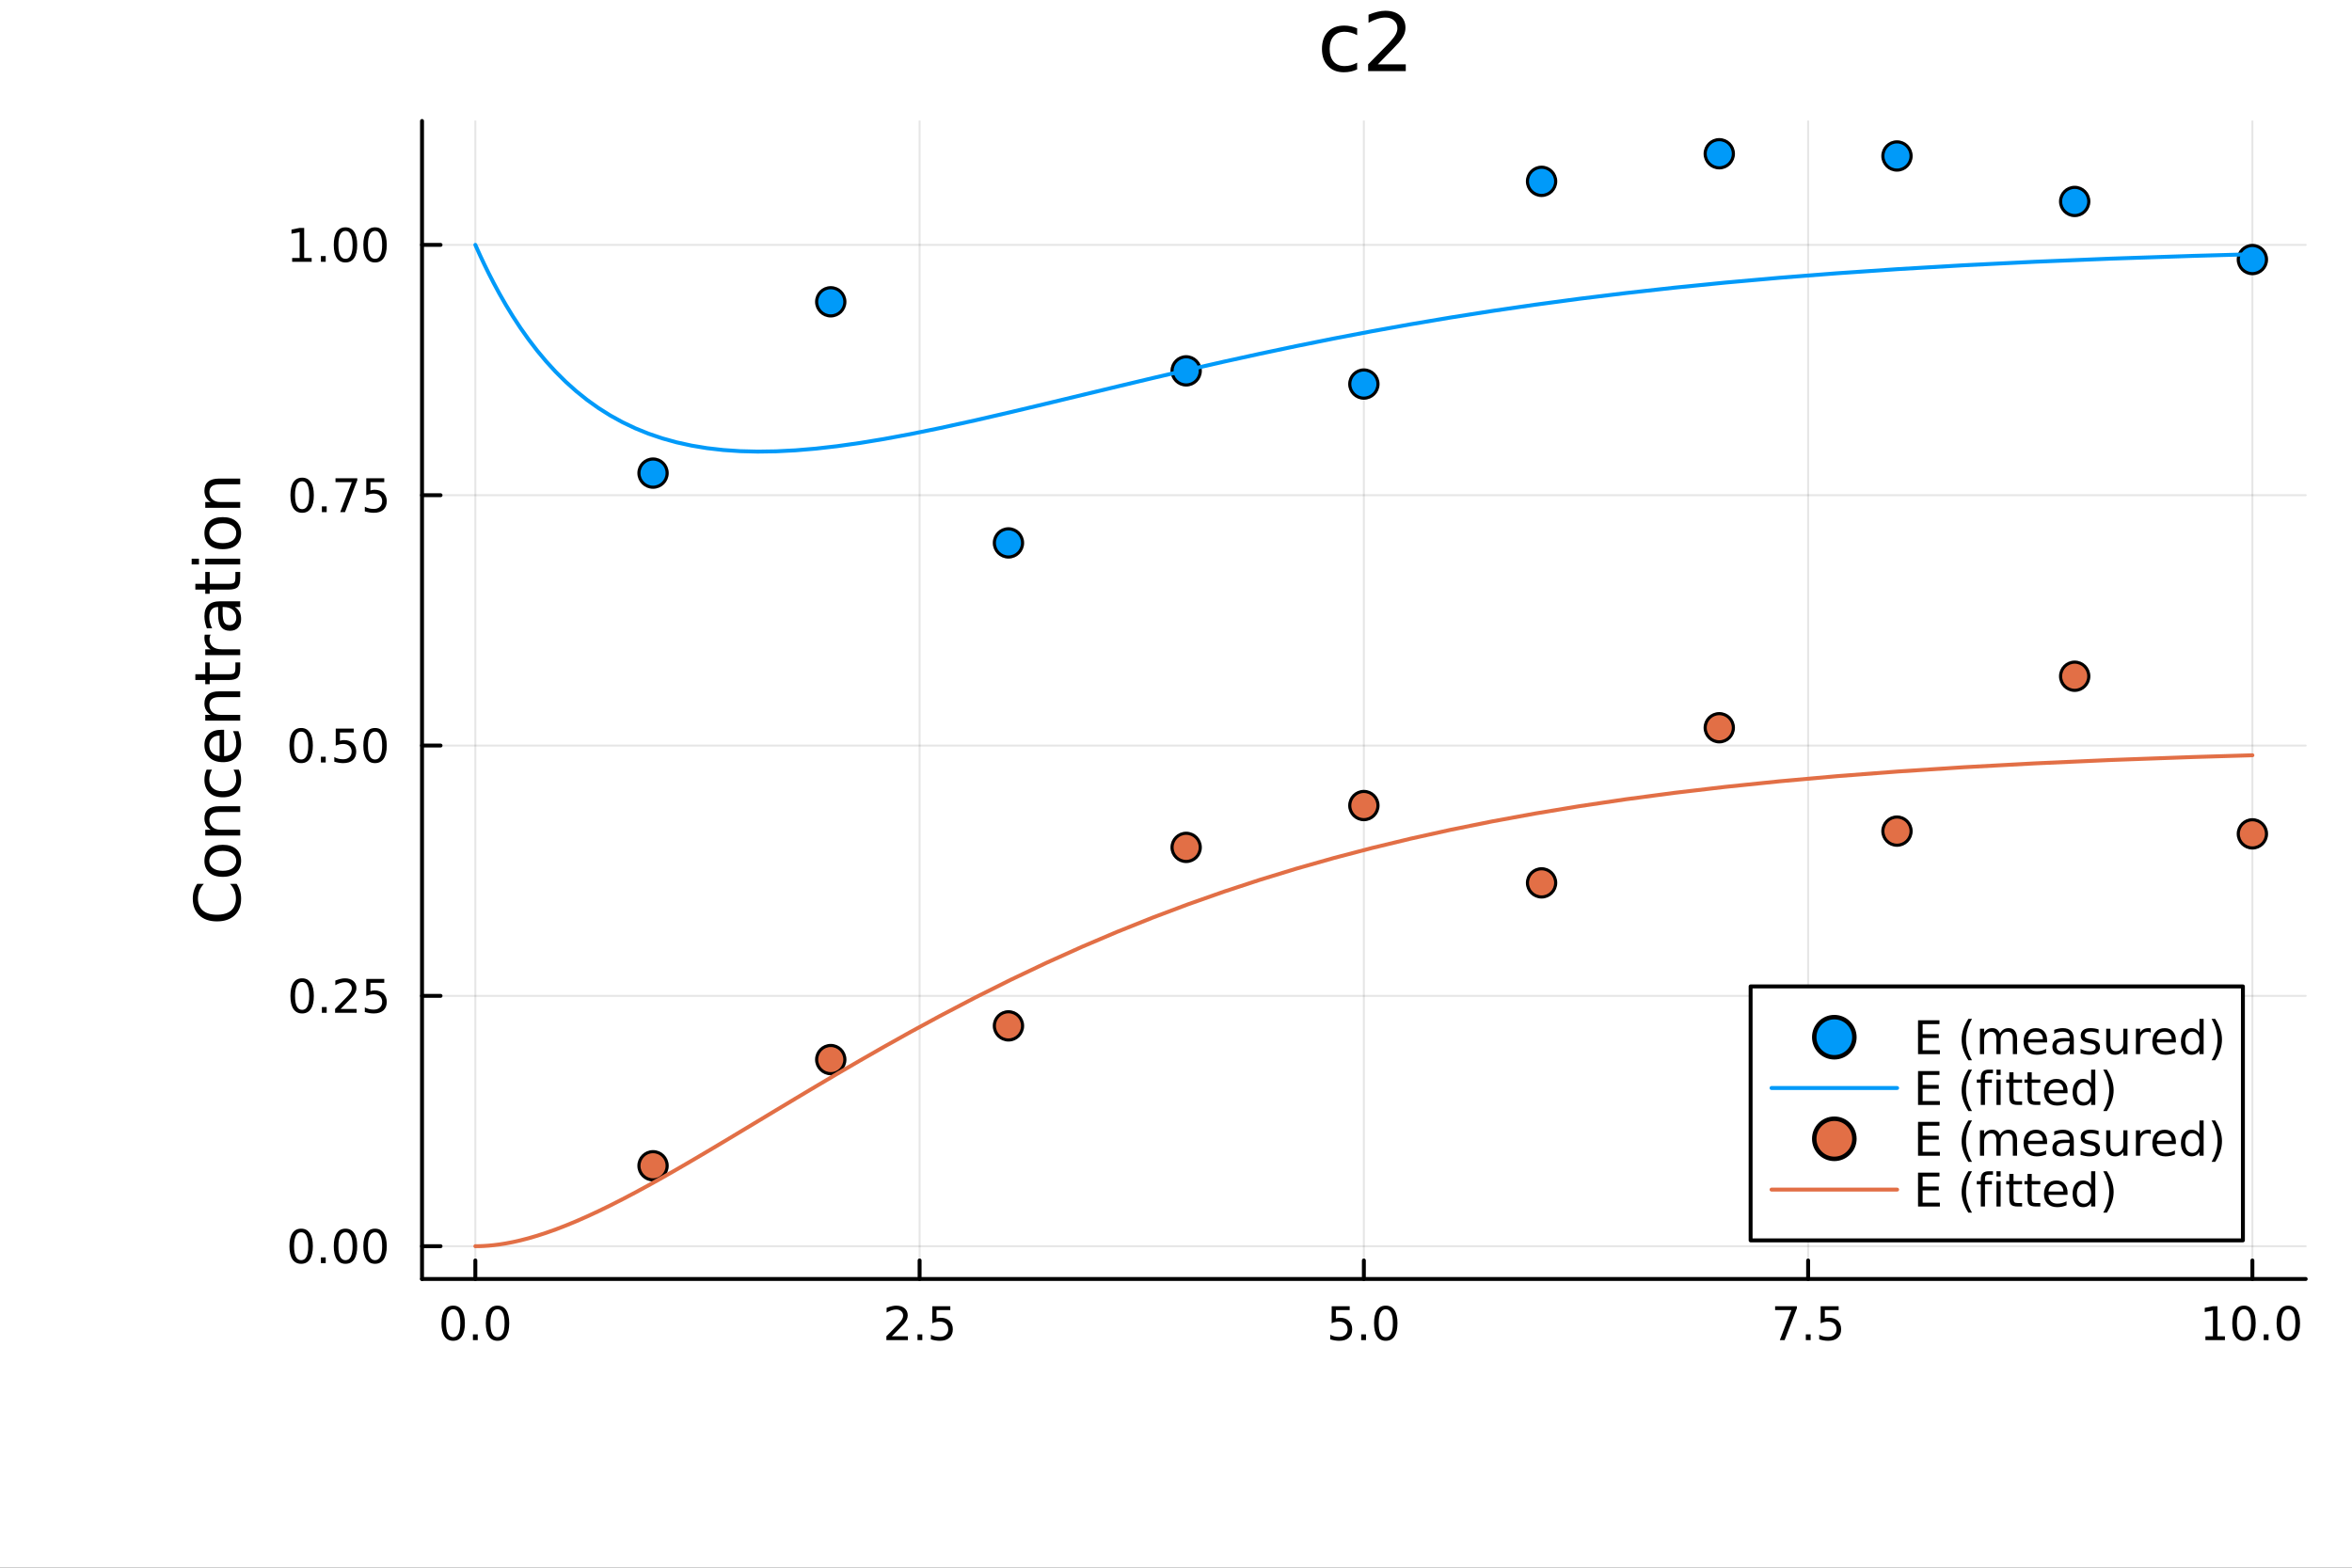 <?xml version="1.0" encoding="utf-8"?>
<svg xmlns="http://www.w3.org/2000/svg" xmlns:xlink="http://www.w3.org/1999/xlink" width="600" height="400" viewBox="0 0 2400 1600">
<rect x="0" y="0" width="2400" height="1600" fill="#333333" stroke="none"/>
<defs>
  <clipPath id="clip080">
    <rect x="0" y="0" width="2400" height="1600"/>
  </clipPath>
</defs>
<path clip-path="url(#clip080)" d="M0 1600 L2400 1600 L2400 0 L0 0  Z" fill="#ffffff" fill-rule="evenodd" fill-opacity="1"/>
<defs>
  <clipPath id="clip081">
    <rect x="480" y="0" width="1681" height="1600"/>
  </clipPath>
</defs>
<path clip-path="url(#clip080)" d="M430.644 1305.35 L2352.76 1305.35 L2352.76 123.472 L430.644 123.472  Z" fill="#ffffff" fill-rule="evenodd" fill-opacity="1"/>
<defs>
  <clipPath id="clip082">
    <rect x="430" y="123" width="1923" height="1183"/>
  </clipPath>
</defs>
<polyline clip-path="url(#clip082)" style="stroke:#000000; stroke-linecap:round; stroke-linejoin:round; stroke-width:2; stroke-opacity:0.1; fill:none" points="485.044,1305.35 485.044,123.472 "/>
<polyline clip-path="url(#clip082)" style="stroke:#000000; stroke-linecap:round; stroke-linejoin:round; stroke-width:2; stroke-opacity:0.1; fill:none" points="938.372,1305.35 938.372,123.472 "/>
<polyline clip-path="url(#clip082)" style="stroke:#000000; stroke-linecap:round; stroke-linejoin:round; stroke-width:2; stroke-opacity:0.1; fill:none" points="1391.7,1305.35 1391.7,123.472 "/>
<polyline clip-path="url(#clip082)" style="stroke:#000000; stroke-linecap:round; stroke-linejoin:round; stroke-width:2; stroke-opacity:0.1; fill:none" points="1845.03,1305.35 1845.03,123.472 "/>
<polyline clip-path="url(#clip082)" style="stroke:#000000; stroke-linecap:round; stroke-linejoin:round; stroke-width:2; stroke-opacity:0.1; fill:none" points="2298.36,1305.35 2298.36,123.472 "/>
<polyline clip-path="url(#clip080)" style="stroke:#000000; stroke-linecap:round; stroke-linejoin:round; stroke-width:4; stroke-opacity:1; fill:none" points="430.644,1305.35 2352.76,1305.35 "/>
<polyline clip-path="url(#clip080)" style="stroke:#000000; stroke-linecap:round; stroke-linejoin:round; stroke-width:4; stroke-opacity:1; fill:none" points="485.044,1305.35 485.044,1286.45 "/>
<polyline clip-path="url(#clip080)" style="stroke:#000000; stroke-linecap:round; stroke-linejoin:round; stroke-width:4; stroke-opacity:1; fill:none" points="938.372,1305.35 938.372,1286.45 "/>
<polyline clip-path="url(#clip080)" style="stroke:#000000; stroke-linecap:round; stroke-linejoin:round; stroke-width:4; stroke-opacity:1; fill:none" points="1391.7,1305.35 1391.7,1286.45 "/>
<polyline clip-path="url(#clip080)" style="stroke:#000000; stroke-linecap:round; stroke-linejoin:round; stroke-width:4; stroke-opacity:1; fill:none" points="1845.03,1305.35 1845.03,1286.45 "/>
<polyline clip-path="url(#clip080)" style="stroke:#000000; stroke-linecap:round; stroke-linejoin:round; stroke-width:4; stroke-opacity:1; fill:none" points="2298.36,1305.35 2298.36,1286.45 "/>
<path clip-path="url(#clip080)" d="M462.428 1336.26 Q458.817 1336.26 456.988 1339.83 Q455.183 1343.37 455.183 1350.5 Q455.183 1357.61 456.988 1361.17 Q458.817 1364.71 462.428 1364.71 Q466.062 1364.71 467.868 1361.17 Q469.697 1357.61 469.697 1350.5 Q469.697 1343.37 467.868 1339.83 Q466.062 1336.26 462.428 1336.26 M462.428 1332.56 Q468.238 1332.56 471.294 1337.17 Q474.373 1341.75 474.373 1350.5 Q474.373 1359.23 471.294 1363.83 Q468.238 1368.42 462.428 1368.42 Q456.618 1368.42 453.539 1363.83 Q450.484 1359.23 450.484 1350.5 Q450.484 1341.75 453.539 1337.17 Q456.618 1332.56 462.428 1332.56 Z" fill="#000000" fill-rule="nonzero" fill-opacity="1" /><path clip-path="url(#clip080)" d="M482.59 1361.87 L487.474 1361.87 L487.474 1367.75 L482.59 1367.75 L482.59 1361.87 Z" fill="#000000" fill-rule="nonzero" fill-opacity="1" /><path clip-path="url(#clip080)" d="M507.659 1336.26 Q504.048 1336.26 502.22 1339.83 Q500.414 1343.37 500.414 1350.5 Q500.414 1357.61 502.22 1361.17 Q504.048 1364.71 507.659 1364.71 Q511.294 1364.71 513.099 1361.17 Q514.928 1357.61 514.928 1350.5 Q514.928 1343.37 513.099 1339.83 Q511.294 1336.26 507.659 1336.26 M507.659 1332.56 Q513.47 1332.56 516.525 1337.17 Q519.604 1341.75 519.604 1350.5 Q519.604 1359.23 516.525 1363.83 Q513.47 1368.42 507.659 1368.42 Q501.849 1368.42 498.771 1363.83 Q495.715 1359.23 495.715 1350.5 Q495.715 1341.75 498.771 1337.17 Q501.849 1332.56 507.659 1332.56 Z" fill="#000000" fill-rule="nonzero" fill-opacity="1" /><path clip-path="url(#clip080)" d="M910.108 1363.81 L926.428 1363.81 L926.428 1367.75 L904.483 1367.75 L904.483 1363.81 Q907.145 1361.06 911.729 1356.43 Q916.335 1351.77 917.516 1350.43 Q919.761 1347.91 920.641 1346.17 Q921.543 1344.41 921.543 1342.72 Q921.543 1339.97 919.599 1338.23 Q917.678 1336.5 914.576 1336.5 Q912.377 1336.5 909.923 1337.26 Q907.492 1338.02 904.715 1339.57 L904.715 1334.85 Q907.539 1333.72 909.992 1333.14 Q912.446 1332.56 914.483 1332.56 Q919.854 1332.56 923.048 1335.25 Q926.242 1337.93 926.242 1342.42 Q926.242 1344.55 925.432 1346.47 Q924.645 1348.37 922.539 1350.96 Q921.96 1351.63 918.858 1354.85 Q915.756 1358.05 910.108 1363.81 Z" fill="#000000" fill-rule="nonzero" fill-opacity="1" /><path clip-path="url(#clip080)" d="M936.242 1361.87 L941.127 1361.87 L941.127 1367.75 L936.242 1367.75 L936.242 1361.87 Z" fill="#000000" fill-rule="nonzero" fill-opacity="1" /><path clip-path="url(#clip080)" d="M951.358 1333.19 L969.714 1333.19 L969.714 1337.12 L955.64 1337.12 L955.64 1345.59 Q956.659 1345.25 957.677 1345.08 Q958.696 1344.9 959.714 1344.9 Q965.501 1344.9 968.881 1348.07 Q972.261 1351.24 972.261 1356.66 Q972.261 1362.24 968.788 1365.34 Q965.316 1368.42 958.997 1368.42 Q956.821 1368.42 954.552 1368.05 Q952.307 1367.68 949.9 1366.94 L949.9 1362.24 Q951.983 1363.37 954.205 1363.93 Q956.427 1364.48 958.904 1364.48 Q962.909 1364.48 965.247 1362.38 Q967.585 1360.27 967.585 1356.66 Q967.585 1353.05 965.247 1350.94 Q962.909 1348.83 958.904 1348.83 Q957.029 1348.83 955.154 1349.25 Q953.302 1349.67 951.358 1350.55 L951.358 1333.19 Z" fill="#000000" fill-rule="nonzero" fill-opacity="1" /><path clip-path="url(#clip080)" d="M1358.86 1333.19 L1377.22 1333.19 L1377.22 1337.12 L1363.15 1337.12 L1363.15 1345.59 Q1364.17 1345.25 1365.18 1345.08 Q1366.2 1344.9 1367.22 1344.9 Q1373.01 1344.9 1376.39 1348.07 Q1379.77 1351.24 1379.77 1356.66 Q1379.77 1362.24 1376.3 1365.34 Q1372.82 1368.42 1366.5 1368.42 Q1364.33 1368.42 1362.06 1368.05 Q1359.81 1367.68 1357.41 1366.94 L1357.41 1362.24 Q1359.49 1363.37 1361.71 1363.93 Q1363.93 1364.48 1366.41 1364.48 Q1370.42 1364.48 1372.75 1362.38 Q1375.09 1360.27 1375.09 1356.66 Q1375.09 1353.05 1372.75 1350.94 Q1370.42 1348.83 1366.41 1348.83 Q1364.54 1348.83 1362.66 1349.25 Q1360.81 1349.67 1358.86 1350.55 L1358.86 1333.19 Z" fill="#000000" fill-rule="nonzero" fill-opacity="1" /><path clip-path="url(#clip080)" d="M1388.98 1361.87 L1393.86 1361.87 L1393.86 1367.75 L1388.98 1367.75 L1388.98 1361.87 Z" fill="#000000" fill-rule="nonzero" fill-opacity="1" /><path clip-path="url(#clip080)" d="M1414.05 1336.26 Q1410.44 1336.26 1408.61 1339.83 Q1406.8 1343.37 1406.8 1350.5 Q1406.8 1357.61 1408.61 1361.17 Q1410.44 1364.71 1414.05 1364.71 Q1417.68 1364.71 1419.49 1361.17 Q1421.32 1357.61 1421.32 1350.5 Q1421.32 1343.37 1419.49 1339.83 Q1417.68 1336.26 1414.05 1336.26 M1414.05 1332.56 Q1419.86 1332.56 1422.92 1337.17 Q1425.99 1341.75 1425.99 1350.5 Q1425.99 1359.23 1422.92 1363.83 Q1419.86 1368.42 1414.05 1368.42 Q1408.24 1368.42 1405.16 1363.83 Q1402.11 1359.23 1402.11 1350.5 Q1402.11 1341.75 1405.16 1337.17 Q1408.24 1332.56 1414.05 1332.56 Z" fill="#000000" fill-rule="nonzero" fill-opacity="1" /><path clip-path="url(#clip080)" d="M1811.35 1333.19 L1833.57 1333.19 L1833.57 1335.18 L1821.02 1367.75 L1816.14 1367.75 L1827.95 1337.12 L1811.35 1337.12 L1811.35 1333.19 Z" fill="#000000" fill-rule="nonzero" fill-opacity="1" /><path clip-path="url(#clip080)" d="M1842.69 1361.87 L1847.57 1361.87 L1847.57 1367.75 L1842.69 1367.75 L1842.69 1361.87 Z" fill="#000000" fill-rule="nonzero" fill-opacity="1" /><path clip-path="url(#clip080)" d="M1857.81 1333.19 L1876.16 1333.19 L1876.16 1337.12 L1862.09 1337.12 L1862.09 1345.59 Q1863.11 1345.25 1864.13 1345.08 Q1865.14 1344.9 1866.16 1344.9 Q1871.95 1344.9 1875.33 1348.07 Q1878.71 1351.24 1878.71 1356.66 Q1878.71 1362.24 1875.24 1365.34 Q1871.76 1368.42 1865.44 1368.42 Q1863.27 1368.42 1861 1368.05 Q1858.76 1367.68 1856.35 1366.94 L1856.35 1362.24 Q1858.43 1363.37 1860.65 1363.93 Q1862.88 1364.48 1865.35 1364.48 Q1869.36 1364.48 1871.69 1362.38 Q1874.03 1360.27 1874.03 1356.66 Q1874.03 1353.05 1871.69 1350.94 Q1869.36 1348.83 1865.35 1348.83 Q1863.48 1348.83 1861.6 1349.25 Q1859.75 1349.67 1857.81 1350.55 L1857.81 1333.19 Z" fill="#000000" fill-rule="nonzero" fill-opacity="1" /><path clip-path="url(#clip080)" d="M2250.43 1363.81 L2258.07 1363.81 L2258.07 1337.44 L2249.76 1339.11 L2249.76 1334.85 L2258.02 1333.19 L2262.7 1333.19 L2262.7 1363.81 L2270.34 1363.81 L2270.34 1367.75 L2250.43 1367.75 L2250.43 1363.81 Z" fill="#000000" fill-rule="nonzero" fill-opacity="1" /><path clip-path="url(#clip080)" d="M2289.78 1336.26 Q2286.17 1336.26 2284.34 1339.83 Q2282.53 1343.37 2282.53 1350.5 Q2282.53 1357.61 2284.34 1361.17 Q2286.17 1364.71 2289.78 1364.71 Q2293.41 1364.71 2295.22 1361.17 Q2297.05 1357.61 2297.05 1350.5 Q2297.05 1343.37 2295.22 1339.83 Q2293.41 1336.26 2289.78 1336.26 M2289.78 1332.56 Q2295.59 1332.56 2298.65 1337.17 Q2301.72 1341.75 2301.72 1350.5 Q2301.72 1359.23 2298.65 1363.83 Q2295.59 1368.42 2289.78 1368.42 Q2283.97 1368.42 2280.89 1363.83 Q2277.84 1359.23 2277.84 1350.5 Q2277.84 1341.75 2280.89 1337.17 Q2283.97 1332.56 2289.78 1332.56 Z" fill="#000000" fill-rule="nonzero" fill-opacity="1" /><path clip-path="url(#clip080)" d="M2309.94 1361.87 L2314.83 1361.87 L2314.83 1367.75 L2309.94 1367.75 L2309.94 1361.87 Z" fill="#000000" fill-rule="nonzero" fill-opacity="1" /><path clip-path="url(#clip080)" d="M2335.01 1336.26 Q2331.4 1336.26 2329.57 1339.83 Q2327.77 1343.37 2327.77 1350.5 Q2327.77 1357.61 2329.57 1361.17 Q2331.4 1364.71 2335.01 1364.71 Q2338.65 1364.71 2340.45 1361.17 Q2342.28 1357.61 2342.28 1350.5 Q2342.28 1343.37 2340.45 1339.83 Q2338.65 1336.26 2335.01 1336.26 M2335.01 1332.56 Q2340.82 1332.56 2343.88 1337.17 Q2346.96 1341.75 2346.96 1350.5 Q2346.96 1359.23 2343.88 1363.83 Q2340.82 1368.42 2335.01 1368.42 Q2329.2 1368.42 2326.12 1363.83 Q2323.07 1359.23 2323.07 1350.5 Q2323.07 1341.75 2326.12 1337.17 Q2329.2 1332.56 2335.01 1332.56 Z" fill="#000000" fill-rule="nonzero" fill-opacity="1" /><polyline clip-path="url(#clip082)" style="stroke:#000000; stroke-linecap:round; stroke-linejoin:round; stroke-width:2; stroke-opacity:0.1; fill:none" points="430.644,1271.9 2352.76,1271.9 "/>
<polyline clip-path="url(#clip082)" style="stroke:#000000; stroke-linecap:round; stroke-linejoin:round; stroke-width:2; stroke-opacity:0.1; fill:none" points="430.644,1016.4 2352.76,1016.4 "/>
<polyline clip-path="url(#clip082)" style="stroke:#000000; stroke-linecap:round; stroke-linejoin:round; stroke-width:2; stroke-opacity:0.1; fill:none" points="430.644,760.908 2352.76,760.908 "/>
<polyline clip-path="url(#clip082)" style="stroke:#000000; stroke-linecap:round; stroke-linejoin:round; stroke-width:2; stroke-opacity:0.1; fill:none" points="430.644,505.413 2352.76,505.413 "/>
<polyline clip-path="url(#clip082)" style="stroke:#000000; stroke-linecap:round; stroke-linejoin:round; stroke-width:2; stroke-opacity:0.1; fill:none" points="430.644,249.919 2352.76,249.919 "/>
<polyline clip-path="url(#clip080)" style="stroke:#000000; stroke-linecap:round; stroke-linejoin:round; stroke-width:4; stroke-opacity:1; fill:none" points="430.644,1305.35 430.644,123.472 "/>
<polyline clip-path="url(#clip080)" style="stroke:#000000; stroke-linecap:round; stroke-linejoin:round; stroke-width:4; stroke-opacity:1; fill:none" points="430.644,1271.9 449.542,1271.9 "/>
<polyline clip-path="url(#clip080)" style="stroke:#000000; stroke-linecap:round; stroke-linejoin:round; stroke-width:4; stroke-opacity:1; fill:none" points="430.644,1016.4 449.542,1016.4 "/>
<polyline clip-path="url(#clip080)" style="stroke:#000000; stroke-linecap:round; stroke-linejoin:round; stroke-width:4; stroke-opacity:1; fill:none" points="430.644,760.908 449.542,760.908 "/>
<polyline clip-path="url(#clip080)" style="stroke:#000000; stroke-linecap:round; stroke-linejoin:round; stroke-width:4; stroke-opacity:1; fill:none" points="430.644,505.413 449.542,505.413 "/>
<polyline clip-path="url(#clip080)" style="stroke:#000000; stroke-linecap:round; stroke-linejoin:round; stroke-width:4; stroke-opacity:1; fill:none" points="430.644,249.919 449.542,249.919 "/>
<path clip-path="url(#clip080)" d="M307.307 1257.69 Q303.696 1257.69 301.867 1261.26 Q300.062 1264.8 300.062 1271.93 Q300.062 1279.04 301.867 1282.6 Q303.696 1286.14 307.307 1286.14 Q310.941 1286.14 312.747 1282.6 Q314.575 1279.04 314.575 1271.93 Q314.575 1264.8 312.747 1261.26 Q310.941 1257.69 307.307 1257.69 M307.307 1253.99 Q313.117 1253.99 316.173 1258.6 Q319.251 1263.18 319.251 1271.93 Q319.251 1280.66 316.173 1285.26 Q313.117 1289.85 307.307 1289.85 Q301.497 1289.85 298.418 1285.26 Q295.363 1280.66 295.363 1271.93 Q295.363 1263.18 298.418 1258.6 Q301.497 1253.99 307.307 1253.99 Z" fill="#000000" fill-rule="nonzero" fill-opacity="1" /><path clip-path="url(#clip080)" d="M327.469 1283.3 L332.353 1283.3 L332.353 1289.18 L327.469 1289.18 L327.469 1283.3 Z" fill="#000000" fill-rule="nonzero" fill-opacity="1" /><path clip-path="url(#clip080)" d="M352.538 1257.69 Q348.927 1257.69 347.098 1261.26 Q345.293 1264.8 345.293 1271.93 Q345.293 1279.04 347.098 1282.6 Q348.927 1286.14 352.538 1286.14 Q356.172 1286.14 357.978 1282.6 Q359.807 1279.04 359.807 1271.93 Q359.807 1264.8 357.978 1261.26 Q356.172 1257.69 352.538 1257.69 M352.538 1253.99 Q358.348 1253.99 361.404 1258.6 Q364.483 1263.18 364.483 1271.93 Q364.483 1280.66 361.404 1285.26 Q358.348 1289.85 352.538 1289.85 Q346.728 1289.85 343.649 1285.26 Q340.594 1280.66 340.594 1271.93 Q340.594 1263.18 343.649 1258.6 Q346.728 1253.99 352.538 1253.99 Z" fill="#000000" fill-rule="nonzero" fill-opacity="1" /><path clip-path="url(#clip080)" d="M382.7 1257.69 Q379.089 1257.69 377.26 1261.26 Q375.455 1264.8 375.455 1271.93 Q375.455 1279.04 377.26 1282.6 Q379.089 1286.14 382.7 1286.14 Q386.334 1286.14 388.14 1282.6 Q389.968 1279.04 389.968 1271.93 Q389.968 1264.8 388.14 1261.26 Q386.334 1257.69 382.7 1257.69 M382.7 1253.99 Q388.51 1253.99 391.566 1258.6 Q394.644 1263.18 394.644 1271.93 Q394.644 1280.66 391.566 1285.26 Q388.51 1289.85 382.7 1289.85 Q376.89 1289.85 373.811 1285.26 Q370.756 1280.66 370.756 1271.93 Q370.756 1263.18 373.811 1258.6 Q376.89 1253.99 382.7 1253.99 Z" fill="#000000" fill-rule="nonzero" fill-opacity="1" /><path clip-path="url(#clip080)" d="M308.302 1002.2 Q304.691 1002.2 302.862 1005.77 Q301.057 1009.31 301.057 1016.44 Q301.057 1023.54 302.862 1027.11 Q304.691 1030.65 308.302 1030.65 Q311.937 1030.65 313.742 1027.11 Q315.571 1023.54 315.571 1016.44 Q315.571 1009.31 313.742 1005.77 Q311.937 1002.2 308.302 1002.2 M308.302 998.497 Q314.112 998.497 317.168 1003.1 Q320.247 1007.69 320.247 1016.44 Q320.247 1025.16 317.168 1029.77 Q314.112 1034.35 308.302 1034.35 Q302.492 1034.35 299.413 1029.77 Q296.358 1025.16 296.358 1016.44 Q296.358 1007.69 299.413 1003.1 Q302.492 998.497 308.302 998.497 Z" fill="#000000" fill-rule="nonzero" fill-opacity="1" /><path clip-path="url(#clip080)" d="M328.464 1027.8 L333.348 1027.8 L333.348 1033.68 L328.464 1033.68 L328.464 1027.8 Z" fill="#000000" fill-rule="nonzero" fill-opacity="1" /><path clip-path="url(#clip080)" d="M347.561 1029.75 L363.881 1029.75 L363.881 1033.68 L341.936 1033.68 L341.936 1029.75 Q344.598 1026.99 349.182 1022.36 Q353.788 1017.71 354.969 1016.37 Q357.214 1013.84 358.094 1012.11 Q358.996 1010.35 358.996 1008.66 Q358.996 1005.9 357.052 1004.17 Q355.131 1002.43 352.029 1002.43 Q349.83 1002.43 347.376 1003.2 Q344.946 1003.96 342.168 1005.51 L342.168 1000.79 Q344.992 999.654 347.446 999.076 Q349.899 998.497 351.936 998.497 Q357.307 998.497 360.501 1001.18 Q363.695 1003.87 363.695 1008.36 Q363.695 1010.49 362.885 1012.41 Q362.098 1014.31 359.992 1016.9 Q359.413 1017.57 356.311 1020.79 Q353.209 1023.98 347.561 1029.75 Z" fill="#000000" fill-rule="nonzero" fill-opacity="1" /><path clip-path="url(#clip080)" d="M373.742 999.122 L392.098 999.122 L392.098 1003.06 L378.024 1003.06 L378.024 1011.53 Q379.043 1011.18 380.061 1011.02 Q381.08 1010.83 382.098 1010.83 Q387.885 1010.83 391.265 1014.01 Q394.644 1017.18 394.644 1022.59 Q394.644 1028.17 391.172 1031.27 Q387.7 1034.35 381.381 1034.35 Q379.205 1034.35 376.936 1033.98 Q374.691 1033.61 372.283 1032.87 L372.283 1028.17 Q374.367 1029.31 376.589 1029.86 Q378.811 1030.42 381.288 1030.42 Q385.293 1030.42 387.631 1028.31 Q389.968 1026.21 389.968 1022.59 Q389.968 1018.98 387.631 1016.88 Q385.293 1014.77 381.288 1014.77 Q379.413 1014.77 377.538 1015.19 Q375.686 1015.6 373.742 1016.48 L373.742 999.122 Z" fill="#000000" fill-rule="nonzero" fill-opacity="1" /><path clip-path="url(#clip080)" d="M307.307 746.706 Q303.696 746.706 301.867 750.271 Q300.062 753.813 300.062 760.942 Q300.062 768.049 301.867 771.614 Q303.696 775.155 307.307 775.155 Q310.941 775.155 312.747 771.614 Q314.575 768.049 314.575 760.942 Q314.575 753.813 312.747 750.271 Q310.941 746.706 307.307 746.706 M307.307 743.003 Q313.117 743.003 316.173 747.609 Q319.251 752.192 319.251 760.942 Q319.251 769.669 316.173 774.276 Q313.117 778.859 307.307 778.859 Q301.497 778.859 298.418 774.276 Q295.363 769.669 295.363 760.942 Q295.363 752.192 298.418 747.609 Q301.497 743.003 307.307 743.003 Z" fill="#000000" fill-rule="nonzero" fill-opacity="1" /><path clip-path="url(#clip080)" d="M327.469 772.308 L332.353 772.308 L332.353 778.188 L327.469 778.188 L327.469 772.308 Z" fill="#000000" fill-rule="nonzero" fill-opacity="1" /><path clip-path="url(#clip080)" d="M342.584 743.628 L360.941 743.628 L360.941 747.563 L346.867 747.563 L346.867 756.035 Q347.885 755.688 348.904 755.526 Q349.922 755.341 350.941 755.341 Q356.728 755.341 360.108 758.512 Q363.487 761.683 363.487 767.1 Q363.487 772.678 360.015 775.78 Q356.543 778.859 350.223 778.859 Q348.047 778.859 345.779 778.489 Q343.534 778.118 341.126 777.377 L341.126 772.678 Q343.209 773.813 345.432 774.368 Q347.654 774.924 350.131 774.924 Q354.135 774.924 356.473 772.817 Q358.811 770.711 358.811 767.1 Q358.811 763.489 356.473 761.382 Q354.135 759.276 350.131 759.276 Q348.256 759.276 346.381 759.692 Q344.529 760.109 342.584 760.989 L342.584 743.628 Z" fill="#000000" fill-rule="nonzero" fill-opacity="1" /><path clip-path="url(#clip080)" d="M382.7 746.706 Q379.089 746.706 377.26 750.271 Q375.455 753.813 375.455 760.942 Q375.455 768.049 377.26 771.614 Q379.089 775.155 382.7 775.155 Q386.334 775.155 388.14 771.614 Q389.968 768.049 389.968 760.942 Q389.968 753.813 388.14 750.271 Q386.334 746.706 382.7 746.706 M382.7 743.003 Q388.51 743.003 391.566 747.609 Q394.644 752.192 394.644 760.942 Q394.644 769.669 391.566 774.276 Q388.51 778.859 382.7 778.859 Q376.89 778.859 373.811 774.276 Q370.756 769.669 370.756 760.942 Q370.756 752.192 373.811 747.609 Q376.89 743.003 382.7 743.003 Z" fill="#000000" fill-rule="nonzero" fill-opacity="1" /><path clip-path="url(#clip080)" d="M308.302 491.212 Q304.691 491.212 302.862 494.777 Q301.057 498.319 301.057 505.448 Q301.057 512.555 302.862 516.119 Q304.691 519.661 308.302 519.661 Q311.937 519.661 313.742 516.119 Q315.571 512.555 315.571 505.448 Q315.571 498.319 313.742 494.777 Q311.937 491.212 308.302 491.212 M308.302 487.508 Q314.112 487.508 317.168 492.115 Q320.247 496.698 320.247 505.448 Q320.247 514.175 317.168 518.781 Q314.112 523.365 308.302 523.365 Q302.492 523.365 299.413 518.781 Q296.358 514.175 296.358 505.448 Q296.358 496.698 299.413 492.115 Q302.492 487.508 308.302 487.508 Z" fill="#000000" fill-rule="nonzero" fill-opacity="1" /><path clip-path="url(#clip080)" d="M328.464 516.814 L333.348 516.814 L333.348 522.693 L328.464 522.693 L328.464 516.814 Z" fill="#000000" fill-rule="nonzero" fill-opacity="1" /><path clip-path="url(#clip080)" d="M342.353 488.133 L364.575 488.133 L364.575 490.124 L352.029 522.693 L347.145 522.693 L358.95 492.069 L342.353 492.069 L342.353 488.133 Z" fill="#000000" fill-rule="nonzero" fill-opacity="1" /><path clip-path="url(#clip080)" d="M373.742 488.133 L392.098 488.133 L392.098 492.069 L378.024 492.069 L378.024 500.541 Q379.043 500.193 380.061 500.031 Q381.08 499.846 382.098 499.846 Q387.885 499.846 391.265 503.018 Q394.644 506.189 394.644 511.605 Q394.644 517.184 391.172 520.286 Q387.7 523.365 381.381 523.365 Q379.205 523.365 376.936 522.994 Q374.691 522.624 372.283 521.883 L372.283 517.184 Q374.367 518.318 376.589 518.874 Q378.811 519.43 381.288 519.43 Q385.293 519.43 387.631 517.323 Q389.968 515.217 389.968 511.605 Q389.968 507.994 387.631 505.888 Q385.293 503.781 381.288 503.781 Q379.413 503.781 377.538 504.198 Q375.686 504.615 373.742 505.494 L373.742 488.133 Z" fill="#000000" fill-rule="nonzero" fill-opacity="1" /><path clip-path="url(#clip080)" d="M298.117 263.264 L305.756 263.264 L305.756 236.898 L297.446 238.565 L297.446 234.306 L305.71 232.639 L310.386 232.639 L310.386 263.264 L318.024 263.264 L318.024 267.199 L298.117 267.199 L298.117 263.264 Z" fill="#000000" fill-rule="nonzero" fill-opacity="1" /><path clip-path="url(#clip080)" d="M327.469 261.319 L332.353 261.319 L332.353 267.199 L327.469 267.199 L327.469 261.319 Z" fill="#000000" fill-rule="nonzero" fill-opacity="1" /><path clip-path="url(#clip080)" d="M352.538 235.718 Q348.927 235.718 347.098 239.283 Q345.293 242.824 345.293 249.954 Q345.293 257.06 347.098 260.625 Q348.927 264.167 352.538 264.167 Q356.172 264.167 357.978 260.625 Q359.807 257.06 359.807 249.954 Q359.807 242.824 357.978 239.283 Q356.172 235.718 352.538 235.718 M352.538 232.014 Q358.348 232.014 361.404 236.621 Q364.483 241.204 364.483 249.954 Q364.483 258.681 361.404 263.287 Q358.348 267.87 352.538 267.87 Q346.728 267.87 343.649 263.287 Q340.594 258.681 340.594 249.954 Q340.594 241.204 343.649 236.621 Q346.728 232.014 352.538 232.014 Z" fill="#000000" fill-rule="nonzero" fill-opacity="1" /><path clip-path="url(#clip080)" d="M382.7 235.718 Q379.089 235.718 377.26 239.283 Q375.455 242.824 375.455 249.954 Q375.455 257.06 377.26 260.625 Q379.089 264.167 382.7 264.167 Q386.334 264.167 388.14 260.625 Q389.968 257.06 389.968 249.954 Q389.968 242.824 388.14 239.283 Q386.334 235.718 382.7 235.718 M382.7 232.014 Q388.51 232.014 391.566 236.621 Q394.644 241.204 394.644 249.954 Q394.644 258.681 391.566 263.287 Q388.51 267.87 382.7 267.87 Q376.89 267.87 373.811 263.287 Q370.756 258.681 370.756 249.954 Q370.756 241.204 373.811 236.621 Q376.89 232.014 382.7 232.014 Z" fill="#000000" fill-rule="nonzero" fill-opacity="1" /><path clip-path="url(#clip080)" d="M201.247 902.054 L208.026 902.054 Q205.003 905.3 203.507 908.993 Q202.011 912.653 202.011 916.791 Q202.011 924.939 207.008 929.267 Q211.973 933.596 221.394 933.596 Q230.784 933.596 235.781 929.267 Q240.746 924.939 240.746 916.791 Q240.746 912.653 239.25 908.993 Q237.754 905.3 234.73 902.054 L241.446 902.054 Q243.738 905.428 244.884 909.215 Q246.03 912.971 246.03 917.172 Q246.03 927.962 239.441 934.169 Q232.821 940.375 221.394 940.375 Q209.936 940.375 203.347 934.169 Q196.727 927.962 196.727 917.172 Q196.727 912.907 197.873 909.152 Q198.987 905.364 201.247 902.054 Z" fill="#000000" fill-rule="nonzero" fill-opacity="1" /><path clip-path="url(#clip080)" d="M213.564 878.564 Q213.564 883.275 217.257 886.012 Q220.917 888.75 227.314 888.75 Q233.712 888.75 237.404 886.044 Q241.064 883.307 241.064 878.564 Q241.064 873.886 237.372 871.148 Q233.68 868.411 227.314 868.411 Q220.98 868.411 217.288 871.148 Q213.564 873.886 213.564 878.564 M208.599 878.564 Q208.599 870.926 213.564 866.565 Q218.53 862.205 227.314 862.205 Q236.067 862.205 241.064 866.565 Q246.03 870.926 246.03 878.564 Q246.03 886.235 241.064 890.596 Q236.067 894.924 227.314 894.924 Q218.53 894.924 213.564 890.596 Q208.599 886.235 208.599 878.564 Z" fill="#000000" fill-rule="nonzero" fill-opacity="1" /><path clip-path="url(#clip080)" d="M223.59 822.865 L245.107 822.865 L245.107 828.721 L223.781 828.721 Q218.721 828.721 216.206 830.694 Q213.692 832.668 213.692 836.614 Q213.692 841.357 216.715 844.094 Q219.739 846.831 224.959 846.831 L245.107 846.831 L245.107 852.72 L209.459 852.72 L209.459 846.831 L214.997 846.831 Q211.782 844.731 210.191 841.898 Q208.599 839.033 208.599 835.31 Q208.599 829.167 212.419 826.016 Q216.206 822.865 223.59 822.865 Z" fill="#000000" fill-rule="nonzero" fill-opacity="1" /><path clip-path="url(#clip080)" d="M210.827 785.53 L216.302 785.53 Q214.933 788.012 214.265 790.527 Q213.564 793.009 213.564 795.556 Q213.564 801.253 217.193 804.404 Q220.79 807.555 227.314 807.555 Q233.839 807.555 237.468 804.404 Q241.064 801.253 241.064 795.556 Q241.064 793.009 240.396 790.527 Q239.696 788.012 238.327 785.53 L243.738 785.53 Q244.884 787.98 245.457 790.622 Q246.03 793.232 246.03 796.192 Q246.03 804.245 240.969 808.987 Q235.908 813.73 227.314 813.73 Q218.593 813.73 213.596 808.955 Q208.599 804.149 208.599 795.81 Q208.599 793.105 209.172 790.527 Q209.713 787.949 210.827 785.53 Z" fill="#000000" fill-rule="nonzero" fill-opacity="1" /><path clip-path="url(#clip080)" d="M225.818 744.853 L228.683 744.853 L228.683 771.78 Q234.73 771.398 237.913 768.151 Q241.064 764.873 241.064 759.048 Q241.064 755.675 240.237 752.523 Q239.409 749.341 237.754 746.221 L243.292 746.221 Q244.629 749.372 245.329 752.683 Q246.03 755.993 246.03 759.398 Q246.03 767.928 241.064 772.926 Q236.099 777.891 227.633 777.891 Q218.88 777.891 213.755 773.18 Q208.599 768.438 208.599 760.417 Q208.599 753.224 213.246 749.054 Q217.861 744.853 225.818 744.853 M224.1 750.709 Q219.294 750.773 216.429 753.415 Q213.564 756.025 213.564 760.353 Q213.564 765.255 216.334 768.215 Q219.103 771.143 224.132 771.589 L224.1 750.709 Z" fill="#000000" fill-rule="nonzero" fill-opacity="1" /><path clip-path="url(#clip080)" d="M223.59 705.608 L245.107 705.608 L245.107 711.465 L223.781 711.465 Q218.721 711.465 216.206 713.438 Q213.692 715.411 213.692 719.358 Q213.692 724.101 216.715 726.838 Q219.739 729.575 224.959 729.575 L245.107 729.575 L245.107 735.463 L209.459 735.463 L209.459 729.575 L214.997 729.575 Q211.782 727.474 210.191 724.642 Q208.599 721.777 208.599 718.053 Q208.599 711.91 212.419 708.759 Q216.206 705.608 223.59 705.608 Z" fill="#000000" fill-rule="nonzero" fill-opacity="1" /><path clip-path="url(#clip080)" d="M199.337 688.134 L209.459 688.134 L209.459 676.071 L214.01 676.071 L214.01 688.134 L233.362 688.134 Q237.722 688.134 238.964 686.957 Q240.205 685.747 240.205 682.087 L240.205 676.071 L245.107 676.071 L245.107 682.087 Q245.107 688.866 242.592 691.445 Q240.046 694.023 233.362 694.023 L214.01 694.023 L214.01 698.319 L209.459 698.319 L209.459 694.023 L199.337 694.023 L199.337 688.134 Z" fill="#000000" fill-rule="nonzero" fill-opacity="1" /><path clip-path="url(#clip080)" d="M214.933 647.712 Q214.36 648.699 214.106 649.876 Q213.819 651.022 213.819 652.423 Q213.819 657.388 217.066 660.062 Q220.28 662.703 226.328 662.703 L245.107 662.703 L245.107 668.592 L209.459 668.592 L209.459 662.703 L214.997 662.703 Q211.75 660.857 210.191 657.897 Q208.599 654.937 208.599 650.704 Q208.599 650.099 208.695 649.367 Q208.758 648.635 208.917 647.744 L214.933 647.712 Z" fill="#000000" fill-rule="nonzero" fill-opacity="1" /><path clip-path="url(#clip080)" d="M227.187 625.368 Q227.187 632.466 228.81 635.204 Q230.434 637.941 234.348 637.941 Q237.468 637.941 239.314 635.904 Q241.128 633.835 241.128 630.302 Q241.128 625.432 237.69 622.504 Q234.221 619.544 228.492 619.544 L227.187 619.544 L227.187 625.368 M224.768 613.687 L245.107 613.687 L245.107 619.544 L239.696 619.544 Q242.942 621.549 244.502 624.541 Q246.03 627.533 246.03 631.862 Q246.03 637.336 242.974 640.583 Q239.887 643.797 234.73 643.797 Q228.715 643.797 225.659 639.787 Q222.604 635.745 222.604 627.756 L222.604 619.544 L222.031 619.544 Q217.989 619.544 215.792 622.217 Q213.564 624.859 213.564 629.665 Q213.564 632.721 214.296 635.617 Q215.029 638.514 216.493 641.187 L211.082 641.187 Q209.841 637.973 209.236 634.949 Q208.599 631.925 208.599 629.061 Q208.599 621.326 212.61 617.507 Q216.62 613.687 224.768 613.687 Z" fill="#000000" fill-rule="nonzero" fill-opacity="1" /><path clip-path="url(#clip080)" d="M199.337 595.832 L209.459 595.832 L209.459 583.769 L214.01 583.769 L214.01 595.832 L233.362 595.832 Q237.722 595.832 238.964 594.654 Q240.205 593.444 240.205 589.784 L240.205 583.769 L245.107 583.769 L245.107 589.784 Q245.107 596.564 242.592 599.142 Q240.046 601.72 233.362 601.72 L214.01 601.72 L214.01 606.017 L209.459 606.017 L209.459 601.72 L199.337 601.72 L199.337 595.832 Z" fill="#000000" fill-rule="nonzero" fill-opacity="1" /><path clip-path="url(#clip080)" d="M209.459 576.066 L209.459 570.21 L245.107 570.21 L245.107 576.066 L209.459 576.066 M195.581 576.066 L195.581 570.21 L202.997 570.21 L202.997 576.066 L195.581 576.066 Z" fill="#000000" fill-rule="nonzero" fill-opacity="1" /><path clip-path="url(#clip080)" d="M213.564 544.142 Q213.564 548.853 217.257 551.59 Q220.917 554.327 227.314 554.327 Q233.712 554.327 237.404 551.622 Q241.064 548.885 241.064 544.142 Q241.064 539.463 237.372 536.726 Q233.68 533.989 227.314 533.989 Q220.98 533.989 217.288 536.726 Q213.564 539.463 213.564 544.142 M208.599 544.142 Q208.599 536.503 213.564 532.143 Q218.53 527.782 227.314 527.782 Q236.067 527.782 241.064 532.143 Q246.03 536.503 246.03 544.142 Q246.03 551.813 241.064 556.173 Q236.067 560.502 227.314 560.502 Q218.53 560.502 213.564 556.173 Q208.599 551.813 208.599 544.142 Z" fill="#000000" fill-rule="nonzero" fill-opacity="1" /><path clip-path="url(#clip080)" d="M223.59 488.442 L245.107 488.442 L245.107 494.299 L223.781 494.299 Q218.721 494.299 216.206 496.272 Q213.692 498.245 213.692 502.192 Q213.692 506.935 216.715 509.672 Q219.739 512.409 224.959 512.409 L245.107 512.409 L245.107 518.297 L209.459 518.297 L209.459 512.409 L214.997 512.409 Q211.782 510.308 210.191 507.476 Q208.599 504.611 208.599 500.887 Q208.599 494.744 212.419 491.593 Q216.206 488.442 223.59 488.442 Z" fill="#000000" fill-rule="nonzero" fill-opacity="1" /><path clip-path="url(#clip080)" d="M1384.83 28.948 L1384.83 35.915 Q1381.67 34.173 1378.47 33.323 Q1375.31 32.431 1372.07 32.431 Q1364.82 32.431 1360.81 37.05 Q1356.8 41.627 1356.8 49.931 Q1356.8 58.236 1360.81 62.854 Q1364.82 67.431 1372.07 67.431 Q1375.31 67.431 1378.47 66.581 Q1381.67 65.689 1384.83 63.948 L1384.83 70.834 Q1381.71 72.292 1378.35 73.022 Q1375.03 73.751 1371.26 73.751 Q1361.01 73.751 1354.98 67.31 Q1348.94 60.869 1348.94 49.931 Q1348.94 38.832 1355.02 32.472 Q1361.14 26.112 1371.75 26.112 Q1375.19 26.112 1378.47 26.841 Q1381.76 27.53 1384.83 28.948 Z" fill="#000000" fill-rule="nonzero" fill-opacity="1" /><path clip-path="url(#clip080)" d="M1405.9 65.689 L1434.46 65.689 L1434.46 72.576 L1396.05 72.576 L1396.05 65.689 Q1400.71 60.869 1408.73 52.767 Q1416.8 44.625 1418.86 42.275 Q1422.79 37.86 1424.33 34.822 Q1425.91 31.743 1425.91 28.786 Q1425.91 23.965 1422.51 20.927 Q1419.15 17.889 1413.72 17.889 Q1409.87 17.889 1405.57 19.226 Q1401.32 20.562 1396.46 23.276 L1396.46 15.013 Q1401.4 13.028 1405.7 12.015 Q1409.99 11.002 1413.55 11.002 Q1422.95 11.002 1428.54 15.701 Q1434.13 20.4 1434.13 28.259 Q1434.13 31.986 1432.72 35.348 Q1431.34 38.67 1427.65 43.207 Q1426.64 44.382 1421.21 50.013 Q1415.78 55.603 1405.9 65.689 Z" fill="#000000" fill-rule="nonzero" fill-opacity="1" /><circle clip-path="url(#clip082)" cx="666.375" cy="482.865" r="14.4" fill="#009af9" fill-rule="evenodd" fill-opacity="1" stroke="#000000" stroke-opacity="1" stroke-width="3.2"/>
<circle clip-path="url(#clip082)" cx="847.706" cy="308.022" r="14.4" fill="#009af9" fill-rule="evenodd" fill-opacity="1" stroke="#000000" stroke-opacity="1" stroke-width="3.2"/>
<circle clip-path="url(#clip082)" cx="1029.04" cy="554.102" r="14.4" fill="#009af9" fill-rule="evenodd" fill-opacity="1" stroke="#000000" stroke-opacity="1" stroke-width="3.2"/>
<circle clip-path="url(#clip082)" cx="1210.37" cy="378.498" r="14.4" fill="#009af9" fill-rule="evenodd" fill-opacity="1" stroke="#000000" stroke-opacity="1" stroke-width="3.2"/>
<circle clip-path="url(#clip082)" cx="1391.7" cy="391.98" r="14.4" fill="#009af9" fill-rule="evenodd" fill-opacity="1" stroke="#000000" stroke-opacity="1" stroke-width="3.2"/>
<circle clip-path="url(#clip082)" cx="1573.03" cy="185.076" r="14.4" fill="#009af9" fill-rule="evenodd" fill-opacity="1" stroke="#000000" stroke-opacity="1" stroke-width="3.2"/>
<circle clip-path="url(#clip082)" cx="1754.36" cy="156.921" r="14.4" fill="#009af9" fill-rule="evenodd" fill-opacity="1" stroke="#000000" stroke-opacity="1" stroke-width="3.2"/>
<circle clip-path="url(#clip082)" cx="1935.69" cy="159.199" r="14.4" fill="#009af9" fill-rule="evenodd" fill-opacity="1" stroke="#000000" stroke-opacity="1" stroke-width="3.2"/>
<circle clip-path="url(#clip082)" cx="2117.03" cy="205.6" r="14.4" fill="#009af9" fill-rule="evenodd" fill-opacity="1" stroke="#000000" stroke-opacity="1" stroke-width="3.2"/>
<circle clip-path="url(#clip082)" cx="2298.36" cy="264.91" r="14.4" fill="#009af9" fill-rule="evenodd" fill-opacity="1" stroke="#000000" stroke-opacity="1" stroke-width="3.2"/>
<polyline clip-path="url(#clip082)" style="stroke:#009af9; stroke-linecap:round; stroke-linejoin:round; stroke-width:4; stroke-opacity:1; fill:none" points="485.044,249.919 487.187,254.738 490.341,261.656 494.039,269.504 498.59,278.794 503.784,288.92 509.698,299.861 516.23,311.257 523.377,322.949 531.084,334.704 539.331,346.37 548.084,357.796 557.329,368.871 567.048,379.502 577.233,389.616 587.879,399.157 598.986,408.083 610.558,416.361 622.601,423.966 635.127,430.881 648.15,437.093 661.687,442.593 675.759,447.376 690.39,451.439 705.609,454.779 721.45,457.396 737.952,459.29 755.159,460.46 773.127,460.907 791.922,460.629 811.625,459.622 832.339,457.878 854.199,455.384 877.39,452.115 902.186,448.029 929.042,443.041 958.886,436.957 995.127,428.999 1031.37,420.616 1067.61,411.981 1103.85,403.235 1140.09,394.494 1176.33,385.85 1212.57,377.378 1249.02,369.09 1285.82,361.007 1323.11,353.141 1361.06,345.502 1399.81,338.099 1439.53,330.942 1480.37,324.039 1522.52,317.397 1566.18,311.024 1611.57,304.93 1658.93,299.121 1708.54,293.605 1760.75,288.391 1815.92,283.487 1874.52,278.902 1937.05,274.644 2004.12,270.725 2076.34,267.158 2154.25,263.96 2238.15,261.151 2298.36,259.475 "/>
<circle clip-path="url(#clip082)" cx="666.375" cy="1189.8" r="14.4" fill="#e26f46" fill-rule="evenodd" fill-opacity="1" stroke="#000000" stroke-opacity="1" stroke-width="3.2"/>
<circle clip-path="url(#clip082)" cx="847.706" cy="1081.42" r="14.4" fill="#e26f46" fill-rule="evenodd" fill-opacity="1" stroke="#000000" stroke-opacity="1" stroke-width="3.2"/>
<circle clip-path="url(#clip082)" cx="1029.04" cy="1047.02" r="14.4" fill="#e26f46" fill-rule="evenodd" fill-opacity="1" stroke="#000000" stroke-opacity="1" stroke-width="3.2"/>
<circle clip-path="url(#clip082)" cx="1210.37" cy="864.845" r="14.4" fill="#e26f46" fill-rule="evenodd" fill-opacity="1" stroke="#000000" stroke-opacity="1" stroke-width="3.2"/>
<circle clip-path="url(#clip082)" cx="1391.7" cy="822.152" r="14.4" fill="#e26f46" fill-rule="evenodd" fill-opacity="1" stroke="#000000" stroke-opacity="1" stroke-width="3.2"/>
<circle clip-path="url(#clip082)" cx="1573.03" cy="901.071" r="14.4" fill="#e26f46" fill-rule="evenodd" fill-opacity="1" stroke="#000000" stroke-opacity="1" stroke-width="3.2"/>
<circle clip-path="url(#clip082)" cx="1754.36" cy="742.738" r="14.4" fill="#e26f46" fill-rule="evenodd" fill-opacity="1" stroke="#000000" stroke-opacity="1" stroke-width="3.2"/>
<circle clip-path="url(#clip082)" cx="1935.69" cy="848.253" r="14.4" fill="#e26f46" fill-rule="evenodd" fill-opacity="1" stroke="#000000" stroke-opacity="1" stroke-width="3.2"/>
<circle clip-path="url(#clip082)" cx="2117.03" cy="690.177" r="14.4" fill="#e26f46" fill-rule="evenodd" fill-opacity="1" stroke="#000000" stroke-opacity="1" stroke-width="3.2"/>
<circle clip-path="url(#clip082)" cx="2298.36" cy="851.049" r="14.4" fill="#e26f46" fill-rule="evenodd" fill-opacity="1" stroke="#000000" stroke-opacity="1" stroke-width="3.2"/>
<polyline clip-path="url(#clip082)" style="stroke:#e26f46; stroke-linecap:round; stroke-linejoin:round; stroke-width:4; stroke-opacity:1; fill:none" points="485.044,1271.9 487.187,1271.88 490.341,1271.81 494.039,1271.64 498.59,1271.33 503.784,1270.82 509.698,1270.07 516.23,1269.03 523.377,1267.66 531.084,1265.92 539.331,1263.78 548.084,1261.22 557.329,1258.22 567.048,1254.77 577.233,1250.85 587.879,1246.45 598.986,1241.57 610.558,1236.2 622.601,1230.34 635.127,1223.98 648.15,1217.13 661.687,1209.78 675.759,1201.93 690.39,1193.59 705.609,1184.75 721.45,1175.41 737.952,1165.58 755.159,1155.25 773.127,1144.43 791.922,1133.1 811.625,1121.26 832.339,1108.9 854.199,1095.98 877.39,1082.47 902.186,1068.29 929.042,1053.27 958.886,1037.06 995.127,1018.09 1031.37,999.978 1067.61,982.746 1103.85,966.415 1140.09,950.99 1176.33,936.467 1212.57,922.83 1249.02,909.988 1285.82,897.886 1323.11,886.468 1361.06,875.692 1399.81,865.521 1439.53,855.924 1480.37,846.875 1522.52,838.352 1566.18,830.336 1611.57,822.812 1658.93,815.767 1708.54,809.188 1760.75,803.067 1815.92,797.396 1874.52,792.168 1937.05,787.378 2004.12,783.025 2076.34,779.11 2154.25,775.639 2238.15,772.622 2298.36,770.837 "/>
<path clip-path="url(#clip080)" d="M1786.34 1265.95 L2288.69 1265.95 L2288.69 1006.75 L1786.34 1006.75  Z" fill="#ffffff" fill-rule="evenodd" fill-opacity="1"/>
<polyline clip-path="url(#clip080)" style="stroke:#000000; stroke-linecap:round; stroke-linejoin:round; stroke-width:4; stroke-opacity:1; fill:none" points="1786.34,1265.95 2288.69,1265.95 2288.69,1006.75 1786.34,1006.75 1786.34,1265.95 "/>
<circle clip-path="url(#clip080)" cx="1871.76" cy="1058.59" r="20.48" fill="#009af9" fill-rule="evenodd" fill-opacity="1" stroke="#000000" stroke-opacity="1" stroke-width="4.551"/>
<path clip-path="url(#clip080)" d="M1957.19 1041.31 L1979.04 1041.31 L1979.04 1045.24 L1961.87 1045.24 L1961.87 1055.48 L1978.33 1055.48 L1978.33 1059.41 L1961.87 1059.41 L1961.87 1071.93 L1979.46 1071.93 L1979.46 1075.87 L1957.19 1075.87 L1957.19 1041.31 Z" fill="#000000" fill-rule="nonzero" fill-opacity="1" /><path clip-path="url(#clip080)" d="M2012.26 1039.9 Q2009.16 1045.22 2007.65 1050.43 Q2006.15 1055.64 2006.15 1060.99 Q2006.15 1066.33 2007.65 1071.59 Q2009.18 1076.82 2012.26 1082.12 L2008.56 1082.12 Q2005.08 1076.68 2003.35 1071.43 Q2001.64 1066.17 2001.64 1060.99 Q2001.64 1055.82 2003.35 1050.59 Q2005.06 1045.36 2008.56 1039.9 L2012.26 1039.9 Z" fill="#000000" fill-rule="nonzero" fill-opacity="1" /><path clip-path="url(#clip080)" d="M2040.71 1054.92 Q2042.31 1052.05 2044.53 1050.68 Q2046.75 1049.32 2049.76 1049.32 Q2053.81 1049.32 2056.01 1052.17 Q2058.21 1054.99 2058.21 1060.22 L2058.21 1075.87 L2053.93 1075.87 L2053.93 1060.36 Q2053.93 1056.63 2052.61 1054.83 Q2051.29 1053.02 2048.58 1053.02 Q2045.27 1053.02 2043.35 1055.22 Q2041.43 1057.42 2041.43 1061.22 L2041.43 1075.87 L2037.14 1075.87 L2037.14 1060.36 Q2037.14 1056.61 2035.83 1054.83 Q2034.51 1053.02 2031.75 1053.02 Q2028.49 1053.02 2026.57 1055.24 Q2024.64 1057.44 2024.64 1061.22 L2024.64 1075.87 L2020.36 1075.87 L2020.36 1049.94 L2024.64 1049.94 L2024.64 1053.97 Q2026.1 1051.59 2028.14 1050.45 Q2030.18 1049.32 2032.98 1049.32 Q2035.8 1049.32 2037.77 1050.75 Q2039.76 1052.19 2040.71 1054.92 Z" fill="#000000" fill-rule="nonzero" fill-opacity="1" /><path clip-path="url(#clip080)" d="M2088.88 1061.84 L2088.88 1063.93 L2069.3 1063.93 Q2069.58 1068.32 2071.94 1070.64 Q2074.32 1072.93 2078.56 1072.93 Q2081.01 1072.93 2083.3 1072.33 Q2085.62 1071.73 2087.89 1070.52 L2087.89 1074.55 Q2085.59 1075.52 2083.19 1076.03 Q2080.78 1076.54 2078.3 1076.54 Q2072.1 1076.54 2068.46 1072.93 Q2064.85 1069.32 2064.85 1063.16 Q2064.85 1056.8 2068.28 1053.07 Q2071.73 1049.32 2077.56 1049.32 Q2082.79 1049.32 2085.83 1052.7 Q2088.88 1056.06 2088.88 1061.84 M2084.62 1060.59 Q2084.58 1057.1 2082.65 1055.01 Q2080.76 1052.93 2077.61 1052.93 Q2074.04 1052.93 2071.89 1054.94 Q2069.76 1056.96 2069.44 1060.62 L2084.62 1060.59 Z" fill="#000000" fill-rule="nonzero" fill-opacity="1" /><path clip-path="url(#clip080)" d="M2107.65 1062.84 Q2102.49 1062.84 2100.5 1064.02 Q2098.51 1065.2 2098.51 1068.05 Q2098.51 1070.31 2099.99 1071.66 Q2101.5 1072.98 2104.07 1072.98 Q2107.61 1072.98 2109.74 1070.48 Q2111.89 1067.95 2111.89 1063.79 L2111.89 1062.84 L2107.65 1062.84 M2116.15 1061.08 L2116.15 1075.87 L2111.89 1075.87 L2111.89 1071.93 Q2110.43 1074.3 2108.26 1075.43 Q2106.08 1076.54 2102.93 1076.54 Q2098.95 1076.54 2096.59 1074.32 Q2094.25 1072.07 2094.25 1068.32 Q2094.25 1063.95 2097.17 1061.73 Q2100.11 1059.5 2105.92 1059.5 L2111.89 1059.5 L2111.89 1059.09 Q2111.89 1056.15 2109.95 1054.55 Q2108.02 1052.93 2104.53 1052.93 Q2102.31 1052.93 2100.2 1053.46 Q2098.09 1053.99 2096.15 1055.06 L2096.15 1051.12 Q2098.49 1050.22 2100.69 1049.78 Q2102.89 1049.32 2104.97 1049.32 Q2110.59 1049.32 2113.37 1052.24 Q2116.15 1055.15 2116.15 1061.08 Z" fill="#000000" fill-rule="nonzero" fill-opacity="1" /><path clip-path="url(#clip080)" d="M2141.45 1050.71 L2141.45 1054.74 Q2139.64 1053.81 2137.7 1053.35 Q2135.76 1052.88 2133.67 1052.88 Q2130.5 1052.88 2128.9 1053.86 Q2127.33 1054.83 2127.33 1056.77 Q2127.33 1058.25 2128.46 1059.11 Q2129.6 1059.94 2133.02 1060.71 L2134.48 1061.03 Q2139.02 1062 2140.92 1063.79 Q2142.84 1065.55 2142.84 1068.72 Q2142.84 1072.33 2139.97 1074.43 Q2137.12 1076.54 2132.12 1076.54 Q2130.04 1076.54 2127.77 1076.12 Q2125.52 1075.73 2123.02 1074.92 L2123.02 1070.52 Q2125.39 1071.75 2127.68 1072.37 Q2129.97 1072.98 2132.21 1072.98 Q2135.22 1072.98 2136.84 1071.96 Q2138.46 1070.92 2138.46 1069.04 Q2138.46 1067.3 2137.28 1066.38 Q2136.13 1065.45 2132.17 1064.6 L2130.69 1064.25 Q2126.73 1063.42 2124.97 1061.7 Q2123.21 1059.97 2123.21 1056.96 Q2123.21 1053.3 2125.8 1051.31 Q2128.39 1049.32 2133.16 1049.32 Q2135.52 1049.32 2137.61 1049.67 Q2139.69 1050.01 2141.45 1050.71 Z" fill="#000000" fill-rule="nonzero" fill-opacity="1" /><path clip-path="url(#clip080)" d="M2149.18 1065.64 L2149.18 1049.94 L2153.44 1049.94 L2153.44 1065.48 Q2153.44 1069.16 2154.88 1071.01 Q2156.31 1072.84 2159.18 1072.84 Q2162.63 1072.84 2164.62 1070.64 Q2166.63 1068.44 2166.63 1064.64 L2166.63 1049.94 L2170.89 1049.94 L2170.89 1075.87 L2166.63 1075.87 L2166.63 1071.89 Q2165.08 1074.25 2163.02 1075.41 Q2160.99 1076.54 2158.28 1076.54 Q2153.81 1076.54 2151.5 1073.76 Q2149.18 1070.99 2149.18 1065.64 M2159.9 1049.32 L2159.9 1049.32 Z" fill="#000000" fill-rule="nonzero" fill-opacity="1" /><path clip-path="url(#clip080)" d="M2194.69 1053.93 Q2193.97 1053.51 2193.12 1053.32 Q2192.28 1053.12 2191.26 1053.12 Q2187.65 1053.12 2185.71 1055.48 Q2183.79 1057.81 2183.79 1062.21 L2183.79 1075.87 L2179.51 1075.87 L2179.51 1049.94 L2183.79 1049.94 L2183.79 1053.97 Q2185.13 1051.61 2187.28 1050.48 Q2189.44 1049.32 2192.51 1049.32 Q2192.95 1049.32 2193.49 1049.39 Q2194.02 1049.43 2194.67 1049.55 L2194.69 1053.93 Z" fill="#000000" fill-rule="nonzero" fill-opacity="1" /><path clip-path="url(#clip080)" d="M2220.29 1061.84 L2220.29 1063.93 L2200.71 1063.93 Q2200.99 1068.32 2203.35 1070.64 Q2205.73 1072.93 2209.97 1072.93 Q2212.42 1072.93 2214.71 1072.33 Q2217.03 1071.73 2219.3 1070.52 L2219.3 1074.55 Q2217 1075.52 2214.6 1076.03 Q2212.19 1076.54 2209.71 1076.54 Q2203.51 1076.54 2199.88 1072.93 Q2196.26 1069.32 2196.26 1063.16 Q2196.26 1056.8 2199.69 1053.07 Q2203.14 1049.32 2208.97 1049.32 Q2214.2 1049.32 2217.24 1052.7 Q2220.29 1056.06 2220.29 1061.84 M2216.03 1060.59 Q2215.99 1057.1 2214.07 1055.01 Q2212.17 1052.93 2209.02 1052.93 Q2205.45 1052.93 2203.3 1054.94 Q2201.17 1056.96 2200.85 1060.62 L2216.03 1060.59 Z" fill="#000000" fill-rule="nonzero" fill-opacity="1" /><path clip-path="url(#clip080)" d="M2244.34 1053.88 L2244.34 1039.85 L2248.6 1039.85 L2248.6 1075.87 L2244.34 1075.87 L2244.34 1071.98 Q2243 1074.3 2240.94 1075.43 Q2238.9 1076.54 2236.03 1076.54 Q2231.33 1076.54 2228.37 1072.79 Q2225.43 1069.04 2225.43 1062.93 Q2225.43 1056.82 2228.37 1053.07 Q2231.33 1049.32 2236.03 1049.32 Q2238.9 1049.32 2240.94 1050.45 Q2243 1051.56 2244.34 1053.88 M2229.83 1062.93 Q2229.83 1067.63 2231.75 1070.31 Q2233.69 1072.98 2237.07 1072.98 Q2240.45 1072.98 2242.4 1070.31 Q2244.34 1067.63 2244.34 1062.93 Q2244.34 1058.23 2242.4 1055.57 Q2240.45 1052.88 2237.07 1052.88 Q2233.69 1052.88 2231.75 1055.57 Q2229.83 1058.23 2229.83 1062.93 Z" fill="#000000" fill-rule="nonzero" fill-opacity="1" /><path clip-path="url(#clip080)" d="M2256.7 1039.9 L2260.41 1039.9 Q2263.88 1045.36 2265.59 1050.59 Q2267.33 1055.82 2267.33 1060.99 Q2267.33 1066.17 2265.59 1071.43 Q2263.88 1076.68 2260.41 1082.12 L2256.7 1082.12 Q2259.78 1076.82 2261.29 1071.59 Q2262.81 1066.33 2262.81 1060.99 Q2262.81 1055.64 2261.29 1050.43 Q2259.78 1045.22 2256.7 1039.9 Z" fill="#000000" fill-rule="nonzero" fill-opacity="1" /><polyline clip-path="url(#clip080)" style="stroke:#009af9; stroke-linecap:round; stroke-linejoin:round; stroke-width:4; stroke-opacity:1; fill:none" points="1807.69,1110.43 1935.83,1110.43 "/>
<path clip-path="url(#clip080)" d="M1957.19 1093.15 L1979.04 1093.15 L1979.04 1097.08 L1961.87 1097.08 L1961.87 1107.32 L1978.33 1107.32 L1978.33 1111.25 L1961.87 1111.25 L1961.87 1123.77 L1979.46 1123.77 L1979.46 1127.71 L1957.19 1127.71 L1957.19 1093.15 Z" fill="#000000" fill-rule="nonzero" fill-opacity="1" /><path clip-path="url(#clip080)" d="M2012.26 1091.74 Q2009.16 1097.06 2007.65 1102.27 Q2006.15 1107.48 2006.15 1112.83 Q2006.15 1118.17 2007.65 1123.43 Q2009.18 1128.66 2012.26 1133.96 L2008.56 1133.96 Q2005.08 1128.52 2003.35 1123.27 Q2001.64 1118.01 2001.64 1112.83 Q2001.64 1107.66 2003.35 1102.43 Q2005.06 1097.2 2008.56 1091.74 L2012.26 1091.74 Z" fill="#000000" fill-rule="nonzero" fill-opacity="1" /><path clip-path="url(#clip080)" d="M2033.65 1091.69 L2033.65 1095.23 L2029.58 1095.23 Q2027.28 1095.23 2026.38 1096.16 Q2025.5 1097.08 2025.5 1099.49 L2025.5 1101.78 L2032.52 1101.78 L2032.52 1105.09 L2025.5 1105.09 L2025.5 1127.71 L2021.22 1127.71 L2021.22 1105.09 L2017.14 1105.09 L2017.14 1101.78 L2021.22 1101.78 L2021.22 1099.98 Q2021.22 1095.65 2023.23 1093.68 Q2025.25 1091.69 2029.62 1091.69 L2033.65 1091.69 Z" fill="#000000" fill-rule="nonzero" fill-opacity="1" /><path clip-path="url(#clip080)" d="M2037.21 1101.78 L2041.47 1101.78 L2041.47 1127.71 L2037.21 1127.71 L2037.21 1101.78 M2037.21 1091.69 L2041.47 1091.69 L2041.47 1097.08 L2037.21 1097.08 L2037.21 1091.69 Z" fill="#000000" fill-rule="nonzero" fill-opacity="1" /><path clip-path="url(#clip080)" d="M2054.6 1094.42 L2054.6 1101.78 L2063.37 1101.78 L2063.37 1105.09 L2054.6 1105.09 L2054.6 1119.17 Q2054.6 1122.34 2055.45 1123.24 Q2056.33 1124.14 2059 1124.14 L2063.37 1124.14 L2063.37 1127.71 L2059 1127.71 Q2054.07 1127.71 2052.19 1125.88 Q2050.32 1124.03 2050.32 1119.17 L2050.32 1105.09 L2047.19 1105.09 L2047.19 1101.78 L2050.32 1101.78 L2050.32 1094.42 L2054.6 1094.42 Z" fill="#000000" fill-rule="nonzero" fill-opacity="1" /><path clip-path="url(#clip080)" d="M2073.19 1094.42 L2073.19 1101.78 L2081.96 1101.78 L2081.96 1105.09 L2073.19 1105.09 L2073.19 1119.17 Q2073.19 1122.34 2074.04 1123.24 Q2074.92 1124.14 2077.58 1124.14 L2081.96 1124.14 L2081.96 1127.71 L2077.58 1127.71 Q2072.65 1127.71 2070.78 1125.88 Q2068.9 1124.03 2068.9 1119.17 L2068.9 1105.09 L2065.78 1105.09 L2065.78 1101.78 L2068.9 1101.78 L2068.9 1094.42 L2073.19 1094.42 Z" fill="#000000" fill-rule="nonzero" fill-opacity="1" /><path clip-path="url(#clip080)" d="M2109.74 1113.68 L2109.74 1115.77 L2090.15 1115.77 Q2090.43 1120.16 2092.79 1122.48 Q2095.18 1124.77 2099.41 1124.77 Q2101.87 1124.77 2104.16 1124.17 Q2106.47 1123.57 2108.74 1122.36 L2108.74 1126.39 Q2106.45 1127.36 2104.04 1127.87 Q2101.64 1128.38 2099.16 1128.38 Q2092.95 1128.38 2089.32 1124.77 Q2085.71 1121.16 2085.71 1115 Q2085.71 1108.64 2089.14 1104.91 Q2092.58 1101.16 2098.42 1101.16 Q2103.65 1101.16 2106.68 1104.54 Q2109.74 1107.9 2109.74 1113.68 M2105.48 1112.43 Q2105.43 1108.94 2103.51 1106.85 Q2101.61 1104.77 2098.46 1104.77 Q2094.9 1104.77 2092.75 1106.78 Q2090.62 1108.8 2090.29 1112.46 L2105.48 1112.43 Z" fill="#000000" fill-rule="nonzero" fill-opacity="1" /><path clip-path="url(#clip080)" d="M2133.79 1105.72 L2133.79 1091.69 L2138.05 1091.69 L2138.05 1127.71 L2133.79 1127.71 L2133.79 1123.82 Q2132.45 1126.14 2130.39 1127.27 Q2128.35 1128.38 2125.48 1128.38 Q2120.78 1128.38 2117.82 1124.63 Q2114.88 1120.88 2114.88 1114.77 Q2114.88 1108.66 2117.82 1104.91 Q2120.78 1101.16 2125.48 1101.16 Q2128.35 1101.16 2130.39 1102.29 Q2132.45 1103.4 2133.79 1105.72 M2119.27 1114.77 Q2119.27 1119.47 2121.2 1122.15 Q2123.14 1124.82 2126.52 1124.82 Q2129.9 1124.82 2131.84 1122.15 Q2133.79 1119.47 2133.79 1114.77 Q2133.79 1110.07 2131.84 1107.41 Q2129.9 1104.72 2126.52 1104.72 Q2123.14 1104.72 2121.2 1107.41 Q2119.27 1110.07 2119.27 1114.77 Z" fill="#000000" fill-rule="nonzero" fill-opacity="1" /><path clip-path="url(#clip080)" d="M2146.15 1091.74 L2149.85 1091.74 Q2153.32 1097.2 2155.04 1102.43 Q2156.77 1107.66 2156.77 1112.83 Q2156.77 1118.01 2155.04 1123.27 Q2153.32 1128.52 2149.85 1133.96 L2146.15 1133.96 Q2149.23 1128.66 2150.73 1123.43 Q2152.26 1118.17 2152.26 1112.83 Q2152.26 1107.48 2150.73 1102.27 Q2149.23 1097.06 2146.15 1091.74 Z" fill="#000000" fill-rule="nonzero" fill-opacity="1" /><circle clip-path="url(#clip080)" cx="1871.76" cy="1162.27" r="20.48" fill="#e26f46" fill-rule="evenodd" fill-opacity="1" stroke="#000000" stroke-opacity="1" stroke-width="4.551"/>
<path clip-path="url(#clip080)" d="M1957.19 1144.99 L1979.04 1144.99 L1979.04 1148.92 L1961.87 1148.92 L1961.87 1159.16 L1978.33 1159.16 L1978.33 1163.09 L1961.87 1163.09 L1961.87 1175.61 L1979.46 1175.61 L1979.46 1179.55 L1957.19 1179.55 L1957.19 1144.99 Z" fill="#000000" fill-rule="nonzero" fill-opacity="1" /><path clip-path="url(#clip080)" d="M2012.26 1143.58 Q2009.16 1148.9 2007.65 1154.11 Q2006.15 1159.32 2006.15 1164.67 Q2006.15 1170.01 2007.65 1175.27 Q2009.18 1180.5 2012.26 1185.8 L2008.56 1185.8 Q2005.08 1180.36 2003.35 1175.11 Q2001.64 1169.85 2001.64 1164.67 Q2001.64 1159.5 2003.35 1154.27 Q2005.06 1149.04 2008.56 1143.58 L2012.26 1143.58 Z" fill="#000000" fill-rule="nonzero" fill-opacity="1" /><path clip-path="url(#clip080)" d="M2040.71 1158.6 Q2042.31 1155.73 2044.53 1154.36 Q2046.75 1153 2049.76 1153 Q2053.81 1153 2056.01 1155.85 Q2058.21 1158.67 2058.21 1163.9 L2058.21 1179.55 L2053.93 1179.55 L2053.93 1164.04 Q2053.93 1160.31 2052.61 1158.51 Q2051.29 1156.7 2048.58 1156.7 Q2045.27 1156.7 2043.35 1158.9 Q2041.43 1161.1 2041.43 1164.9 L2041.43 1179.55 L2037.14 1179.55 L2037.14 1164.04 Q2037.14 1160.29 2035.83 1158.51 Q2034.51 1156.7 2031.75 1156.7 Q2028.49 1156.7 2026.57 1158.92 Q2024.64 1161.12 2024.64 1164.9 L2024.64 1179.55 L2020.36 1179.55 L2020.36 1153.62 L2024.64 1153.62 L2024.64 1157.65 Q2026.1 1155.27 2028.14 1154.13 Q2030.18 1153 2032.98 1153 Q2035.8 1153 2037.77 1154.43 Q2039.76 1155.87 2040.71 1158.6 Z" fill="#000000" fill-rule="nonzero" fill-opacity="1" /><path clip-path="url(#clip080)" d="M2088.88 1165.52 L2088.88 1167.61 L2069.3 1167.61 Q2069.58 1172 2071.94 1174.32 Q2074.32 1176.61 2078.56 1176.61 Q2081.01 1176.61 2083.3 1176.01 Q2085.62 1175.41 2087.89 1174.2 L2087.89 1178.23 Q2085.59 1179.2 2083.19 1179.71 Q2080.78 1180.22 2078.3 1180.22 Q2072.1 1180.22 2068.46 1176.61 Q2064.85 1173 2064.85 1166.84 Q2064.85 1160.48 2068.28 1156.75 Q2071.73 1153 2077.56 1153 Q2082.79 1153 2085.83 1156.38 Q2088.88 1159.74 2088.88 1165.52 M2084.62 1164.27 Q2084.58 1160.78 2082.65 1158.69 Q2080.76 1156.61 2077.61 1156.61 Q2074.04 1156.61 2071.89 1158.62 Q2069.76 1160.64 2069.44 1164.3 L2084.62 1164.27 Z" fill="#000000" fill-rule="nonzero" fill-opacity="1" /><path clip-path="url(#clip080)" d="M2107.65 1166.52 Q2102.49 1166.52 2100.5 1167.7 Q2098.51 1168.88 2098.51 1171.73 Q2098.51 1173.99 2099.99 1175.34 Q2101.5 1176.66 2104.07 1176.66 Q2107.61 1176.66 2109.74 1174.16 Q2111.89 1171.63 2111.89 1167.47 L2111.89 1166.52 L2107.65 1166.52 M2116.15 1164.76 L2116.15 1179.55 L2111.89 1179.55 L2111.89 1175.61 Q2110.43 1177.98 2108.26 1179.11 Q2106.08 1180.22 2102.93 1180.22 Q2098.95 1180.22 2096.59 1178 Q2094.25 1175.75 2094.25 1172 Q2094.25 1167.63 2097.17 1165.41 Q2100.11 1163.18 2105.92 1163.18 L2111.89 1163.18 L2111.89 1162.77 Q2111.89 1159.83 2109.95 1158.23 Q2108.02 1156.61 2104.53 1156.61 Q2102.31 1156.61 2100.2 1157.14 Q2098.09 1157.67 2096.15 1158.74 L2096.15 1154.8 Q2098.49 1153.9 2100.69 1153.46 Q2102.89 1153 2104.97 1153 Q2110.59 1153 2113.37 1155.92 Q2116.15 1158.83 2116.15 1164.76 Z" fill="#000000" fill-rule="nonzero" fill-opacity="1" /><path clip-path="url(#clip080)" d="M2141.45 1154.39 L2141.45 1158.42 Q2139.64 1157.49 2137.7 1157.03 Q2135.76 1156.56 2133.67 1156.56 Q2130.5 1156.56 2128.9 1157.54 Q2127.33 1158.51 2127.33 1160.45 Q2127.33 1161.93 2128.46 1162.79 Q2129.6 1163.62 2133.02 1164.39 L2134.48 1164.71 Q2139.02 1165.68 2140.92 1167.47 Q2142.84 1169.23 2142.84 1172.4 Q2142.84 1176.01 2139.97 1178.11 Q2137.12 1180.22 2132.12 1180.22 Q2130.04 1180.22 2127.77 1179.8 Q2125.52 1179.41 2123.02 1178.6 L2123.02 1174.2 Q2125.39 1175.43 2127.68 1176.05 Q2129.97 1176.66 2132.21 1176.66 Q2135.22 1176.66 2136.84 1175.64 Q2138.46 1174.6 2138.46 1172.72 Q2138.46 1170.98 2137.28 1170.06 Q2136.13 1169.13 2132.17 1168.28 L2130.69 1167.93 Q2126.73 1167.1 2124.97 1165.38 Q2123.21 1163.65 2123.21 1160.64 Q2123.21 1156.98 2125.8 1154.99 Q2128.39 1153 2133.16 1153 Q2135.52 1153 2137.61 1153.35 Q2139.69 1153.69 2141.45 1154.39 Z" fill="#000000" fill-rule="nonzero" fill-opacity="1" /><path clip-path="url(#clip080)" d="M2149.18 1169.32 L2149.18 1153.62 L2153.44 1153.62 L2153.44 1169.16 Q2153.44 1172.84 2154.88 1174.69 Q2156.31 1176.52 2159.18 1176.52 Q2162.63 1176.52 2164.62 1174.32 Q2166.63 1172.12 2166.63 1168.32 L2166.63 1153.62 L2170.89 1153.62 L2170.89 1179.55 L2166.63 1179.55 L2166.63 1175.57 Q2165.08 1177.93 2163.02 1179.09 Q2160.99 1180.22 2158.28 1180.22 Q2153.81 1180.22 2151.5 1177.44 Q2149.18 1174.67 2149.18 1169.32 M2159.9 1153 L2159.9 1153 Z" fill="#000000" fill-rule="nonzero" fill-opacity="1" /><path clip-path="url(#clip080)" d="M2194.69 1157.61 Q2193.97 1157.19 2193.12 1157 Q2192.28 1156.8 2191.26 1156.8 Q2187.65 1156.8 2185.71 1159.16 Q2183.79 1161.49 2183.79 1165.89 L2183.79 1179.55 L2179.51 1179.55 L2179.51 1153.62 L2183.79 1153.62 L2183.79 1157.65 Q2185.13 1155.29 2187.28 1154.16 Q2189.44 1153 2192.51 1153 Q2192.95 1153 2193.49 1153.07 Q2194.02 1153.11 2194.67 1153.23 L2194.69 1157.61 Z" fill="#000000" fill-rule="nonzero" fill-opacity="1" /><path clip-path="url(#clip080)" d="M2220.29 1165.52 L2220.29 1167.61 L2200.71 1167.61 Q2200.99 1172 2203.35 1174.32 Q2205.73 1176.61 2209.97 1176.61 Q2212.42 1176.61 2214.71 1176.01 Q2217.03 1175.41 2219.3 1174.2 L2219.3 1178.23 Q2217 1179.2 2214.6 1179.71 Q2212.19 1180.22 2209.71 1180.22 Q2203.51 1180.22 2199.88 1176.61 Q2196.26 1173 2196.26 1166.84 Q2196.26 1160.48 2199.69 1156.75 Q2203.14 1153 2208.97 1153 Q2214.2 1153 2217.24 1156.38 Q2220.29 1159.74 2220.29 1165.52 M2216.03 1164.27 Q2215.99 1160.78 2214.07 1158.69 Q2212.17 1156.61 2209.02 1156.61 Q2205.45 1156.61 2203.3 1158.62 Q2201.17 1160.64 2200.85 1164.3 L2216.03 1164.27 Z" fill="#000000" fill-rule="nonzero" fill-opacity="1" /><path clip-path="url(#clip080)" d="M2244.34 1157.56 L2244.34 1143.53 L2248.6 1143.53 L2248.6 1179.55 L2244.34 1179.55 L2244.34 1175.66 Q2243 1177.98 2240.94 1179.11 Q2238.9 1180.22 2236.03 1180.22 Q2231.33 1180.22 2228.37 1176.47 Q2225.43 1172.72 2225.43 1166.61 Q2225.43 1160.5 2228.37 1156.75 Q2231.33 1153 2236.03 1153 Q2238.9 1153 2240.94 1154.13 Q2243 1155.24 2244.34 1157.56 M2229.83 1166.61 Q2229.83 1171.31 2231.75 1173.99 Q2233.69 1176.66 2237.07 1176.66 Q2240.45 1176.66 2242.4 1173.99 Q2244.34 1171.31 2244.34 1166.61 Q2244.34 1161.91 2242.4 1159.25 Q2240.45 1156.56 2237.07 1156.56 Q2233.69 1156.56 2231.75 1159.25 Q2229.83 1161.91 2229.83 1166.61 Z" fill="#000000" fill-rule="nonzero" fill-opacity="1" /><path clip-path="url(#clip080)" d="M2256.7 1143.58 L2260.41 1143.58 Q2263.88 1149.04 2265.59 1154.27 Q2267.33 1159.5 2267.33 1164.67 Q2267.33 1169.85 2265.59 1175.11 Q2263.88 1180.36 2260.41 1185.8 L2256.7 1185.8 Q2259.78 1180.5 2261.29 1175.27 Q2262.81 1170.01 2262.81 1164.67 Q2262.81 1159.32 2261.29 1154.11 Q2259.78 1148.9 2256.7 1143.58 Z" fill="#000000" fill-rule="nonzero" fill-opacity="1" /><polyline clip-path="url(#clip080)" style="stroke:#e26f46; stroke-linecap:round; stroke-linejoin:round; stroke-width:4; stroke-opacity:1; fill:none" points="1807.69,1214.11 1935.83,1214.11 "/>
<path clip-path="url(#clip080)" d="M1957.19 1196.83 L1979.04 1196.83 L1979.04 1200.76 L1961.87 1200.76 L1961.87 1211 L1978.33 1211 L1978.33 1214.93 L1961.87 1214.93 L1961.87 1227.45 L1979.46 1227.45 L1979.46 1231.39 L1957.19 1231.39 L1957.19 1196.83 Z" fill="#000000" fill-rule="nonzero" fill-opacity="1" /><path clip-path="url(#clip080)" d="M2012.26 1195.42 Q2009.16 1200.74 2007.65 1205.95 Q2006.15 1211.16 2006.15 1216.51 Q2006.15 1221.85 2007.65 1227.11 Q2009.18 1232.34 2012.26 1237.64 L2008.56 1237.64 Q2005.08 1232.2 2003.35 1226.95 Q2001.64 1221.69 2001.64 1216.51 Q2001.64 1211.34 2003.35 1206.11 Q2005.06 1200.88 2008.56 1195.42 L2012.26 1195.42 Z" fill="#000000" fill-rule="nonzero" fill-opacity="1" /><path clip-path="url(#clip080)" d="M2033.65 1195.37 L2033.65 1198.91 L2029.58 1198.91 Q2027.28 1198.91 2026.38 1199.84 Q2025.5 1200.76 2025.5 1203.17 L2025.5 1205.46 L2032.52 1205.46 L2032.52 1208.77 L2025.5 1208.77 L2025.5 1231.39 L2021.22 1231.39 L2021.22 1208.77 L2017.14 1208.77 L2017.14 1205.46 L2021.22 1205.46 L2021.22 1203.66 Q2021.22 1199.33 2023.23 1197.36 Q2025.25 1195.37 2029.62 1195.37 L2033.65 1195.37 Z" fill="#000000" fill-rule="nonzero" fill-opacity="1" /><path clip-path="url(#clip080)" d="M2037.21 1205.46 L2041.47 1205.46 L2041.47 1231.39 L2037.21 1231.39 L2037.21 1205.46 M2037.21 1195.37 L2041.47 1195.37 L2041.47 1200.76 L2037.21 1200.76 L2037.21 1195.37 Z" fill="#000000" fill-rule="nonzero" fill-opacity="1" /><path clip-path="url(#clip080)" d="M2054.6 1198.1 L2054.6 1205.46 L2063.37 1205.46 L2063.37 1208.77 L2054.6 1208.77 L2054.6 1222.85 Q2054.6 1226.02 2055.45 1226.92 Q2056.33 1227.82 2059 1227.82 L2063.37 1227.82 L2063.37 1231.39 L2059 1231.39 Q2054.07 1231.39 2052.19 1229.56 Q2050.32 1227.71 2050.32 1222.85 L2050.32 1208.77 L2047.19 1208.77 L2047.19 1205.46 L2050.32 1205.46 L2050.32 1198.1 L2054.6 1198.1 Z" fill="#000000" fill-rule="nonzero" fill-opacity="1" /><path clip-path="url(#clip080)" d="M2073.19 1198.1 L2073.19 1205.46 L2081.96 1205.46 L2081.96 1208.77 L2073.19 1208.77 L2073.19 1222.85 Q2073.19 1226.02 2074.04 1226.92 Q2074.92 1227.82 2077.58 1227.82 L2081.96 1227.82 L2081.96 1231.39 L2077.58 1231.39 Q2072.65 1231.39 2070.78 1229.56 Q2068.9 1227.71 2068.9 1222.85 L2068.9 1208.77 L2065.78 1208.77 L2065.78 1205.46 L2068.9 1205.46 L2068.9 1198.1 L2073.19 1198.1 Z" fill="#000000" fill-rule="nonzero" fill-opacity="1" /><path clip-path="url(#clip080)" d="M2109.74 1217.36 L2109.74 1219.45 L2090.15 1219.45 Q2090.43 1223.84 2092.79 1226.16 Q2095.18 1228.45 2099.41 1228.45 Q2101.87 1228.45 2104.16 1227.85 Q2106.47 1227.25 2108.74 1226.04 L2108.74 1230.07 Q2106.45 1231.04 2104.04 1231.55 Q2101.64 1232.06 2099.16 1232.06 Q2092.95 1232.06 2089.32 1228.45 Q2085.71 1224.84 2085.71 1218.68 Q2085.71 1212.32 2089.14 1208.59 Q2092.58 1204.84 2098.42 1204.84 Q2103.65 1204.84 2106.68 1208.22 Q2109.74 1211.58 2109.74 1217.36 M2105.48 1216.11 Q2105.43 1212.62 2103.51 1210.53 Q2101.61 1208.45 2098.46 1208.45 Q2094.9 1208.45 2092.75 1210.46 Q2090.62 1212.48 2090.29 1216.14 L2105.48 1216.11 Z" fill="#000000" fill-rule="nonzero" fill-opacity="1" /><path clip-path="url(#clip080)" d="M2133.79 1209.4 L2133.79 1195.37 L2138.05 1195.37 L2138.05 1231.39 L2133.79 1231.39 L2133.79 1227.5 Q2132.45 1229.82 2130.39 1230.95 Q2128.35 1232.06 2125.48 1232.06 Q2120.78 1232.06 2117.82 1228.31 Q2114.88 1224.56 2114.88 1218.45 Q2114.88 1212.34 2117.82 1208.59 Q2120.78 1204.84 2125.48 1204.84 Q2128.35 1204.84 2130.39 1205.97 Q2132.45 1207.08 2133.79 1209.4 M2119.27 1218.45 Q2119.27 1223.15 2121.2 1225.83 Q2123.14 1228.5 2126.52 1228.5 Q2129.9 1228.5 2131.84 1225.83 Q2133.79 1223.15 2133.79 1218.45 Q2133.79 1213.75 2131.84 1211.09 Q2129.9 1208.4 2126.52 1208.4 Q2123.14 1208.4 2121.2 1211.09 Q2119.27 1213.75 2119.27 1218.45 Z" fill="#000000" fill-rule="nonzero" fill-opacity="1" /><path clip-path="url(#clip080)" d="M2146.15 1195.42 L2149.85 1195.42 Q2153.32 1200.88 2155.04 1206.11 Q2156.77 1211.34 2156.77 1216.51 Q2156.77 1221.69 2155.04 1226.95 Q2153.32 1232.2 2149.85 1237.64 L2146.15 1237.64 Q2149.23 1232.34 2150.73 1227.11 Q2152.26 1221.85 2152.26 1216.51 Q2152.26 1211.16 2150.73 1205.95 Q2149.23 1200.74 2146.15 1195.42 Z" fill="#000000" fill-rule="nonzero" fill-opacity="1" /></svg>
